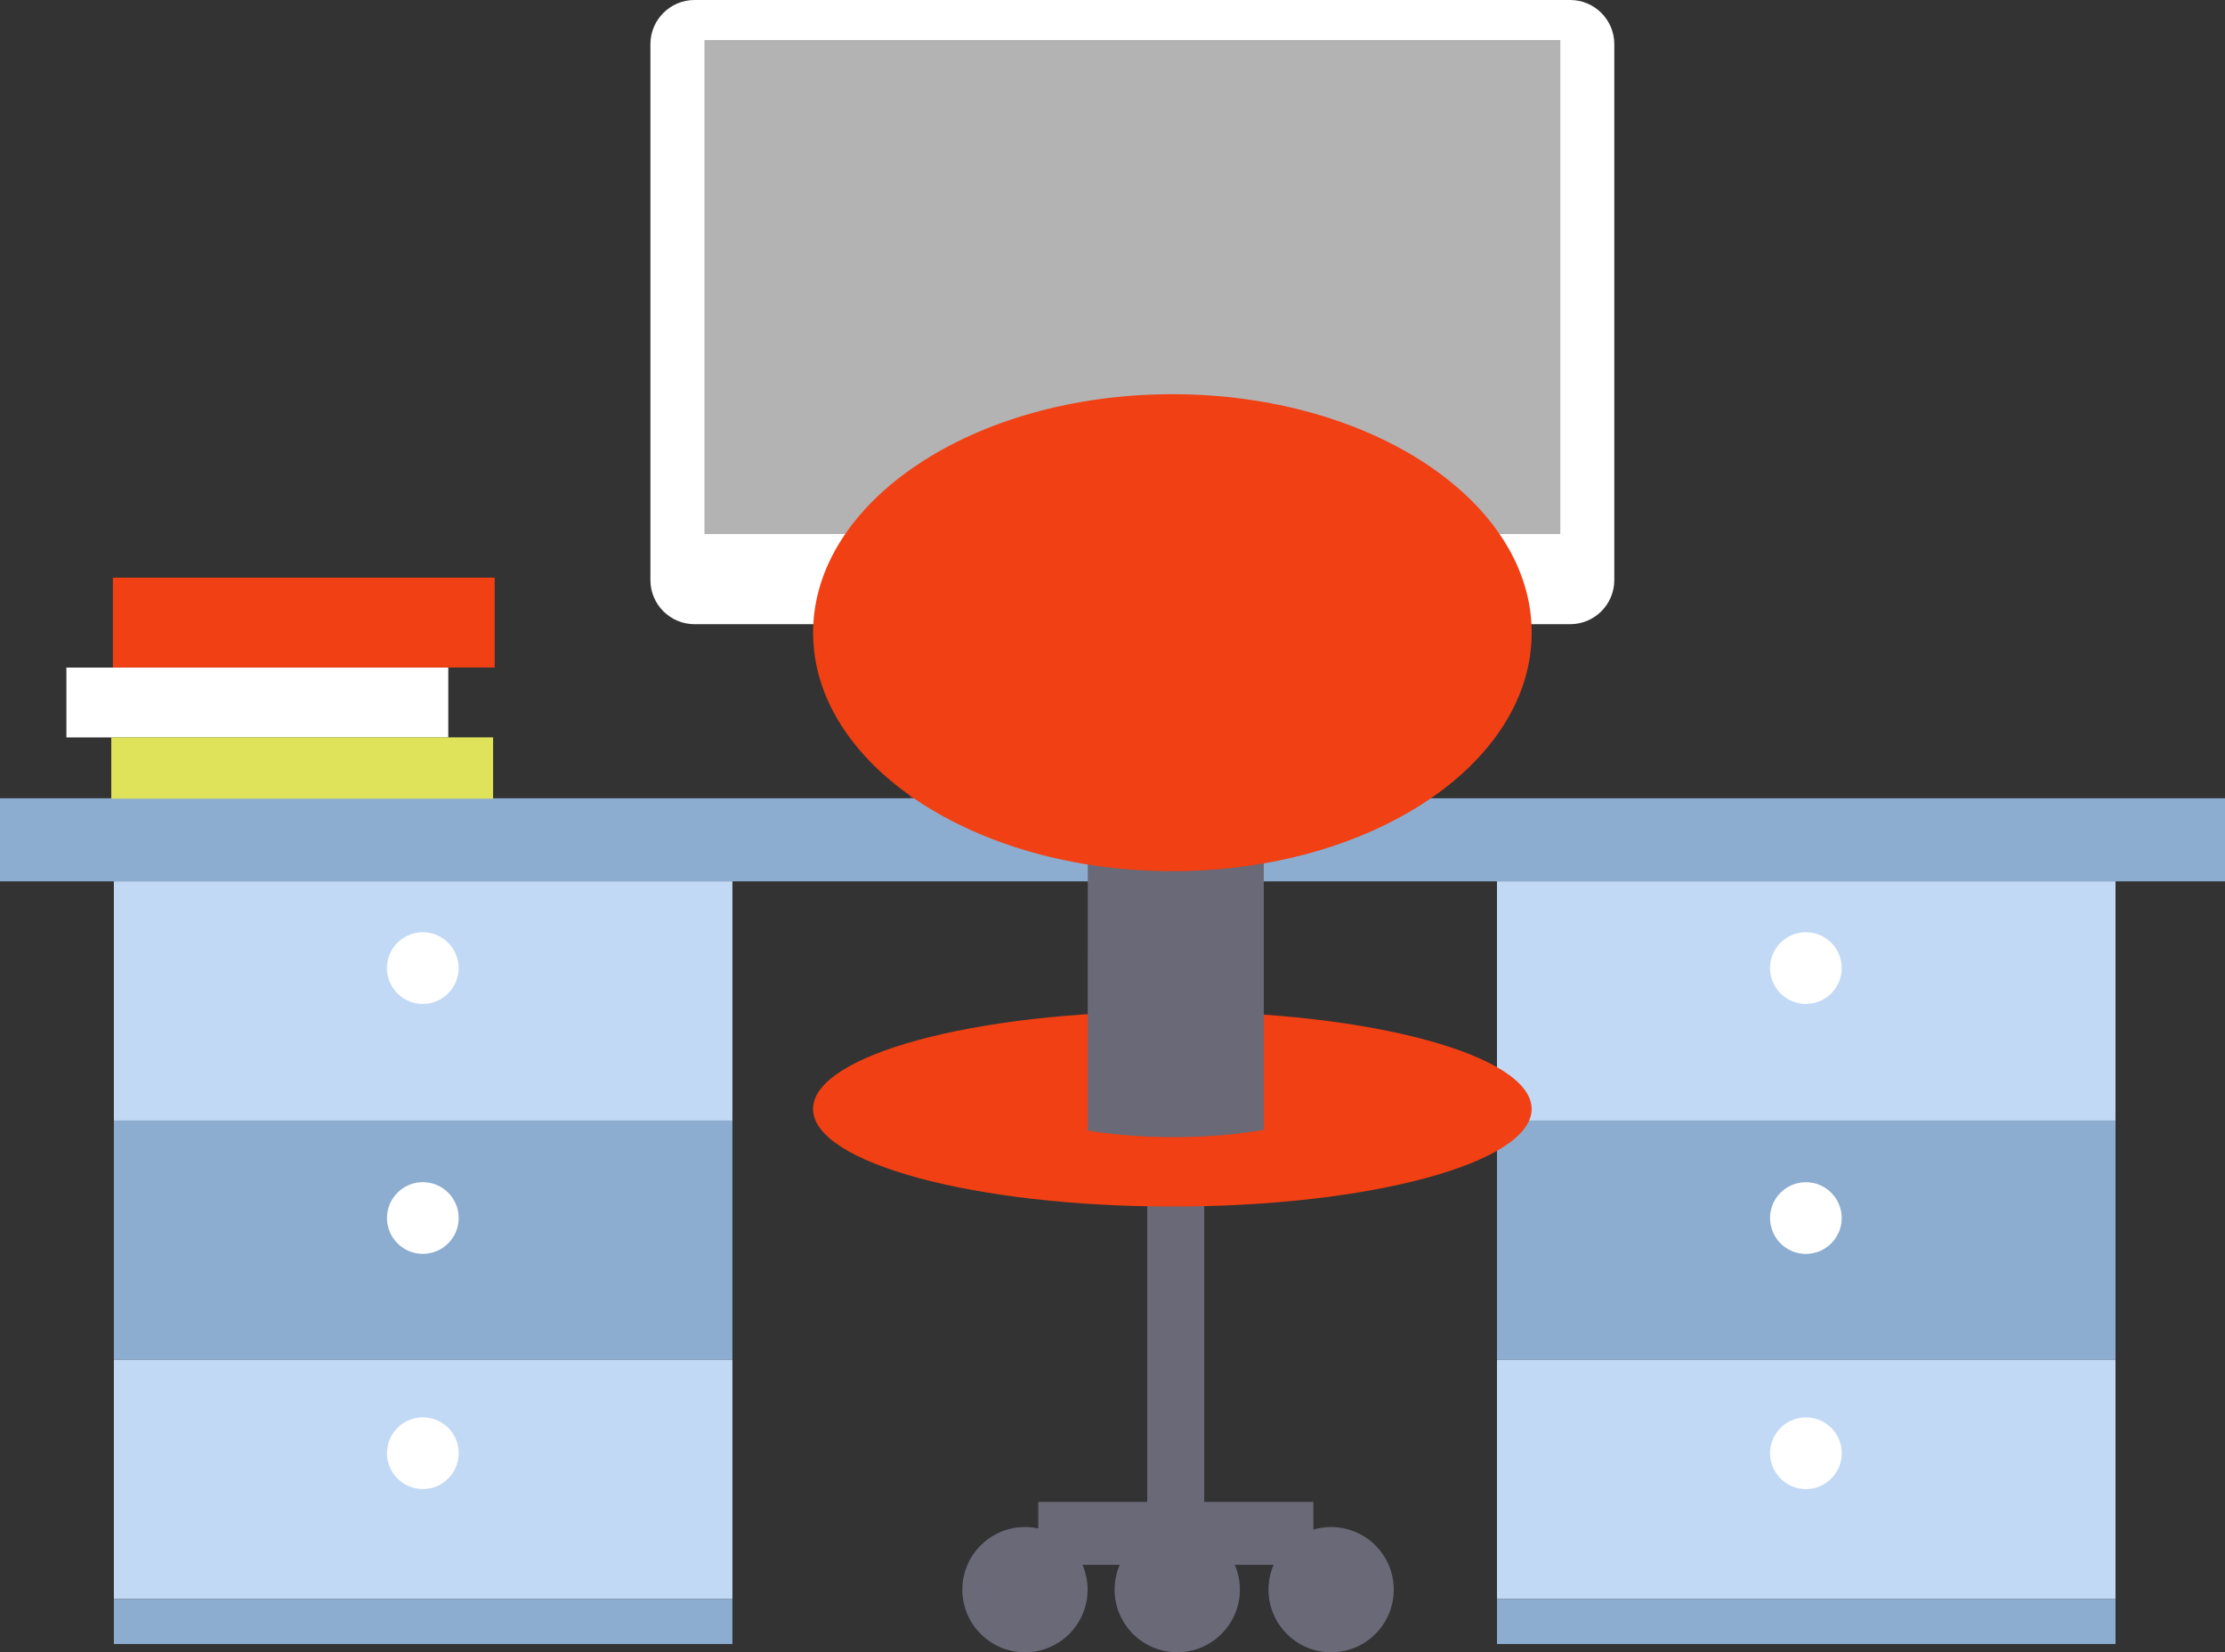 <?xml version="1.0" encoding="utf-8"?>
<!-- Generator: Adobe Illustrator 16.0.0, SVG Export Plug-In . SVG Version: 6.00 Build 0)  -->
<!DOCTYPE svg PUBLIC "-//W3C//DTD SVG 1.1//EN" "http://www.w3.org/Graphics/SVG/1.1/DTD/svg11.dtd">
<svg version="1.1" id="Layer_1" xmlns="http://www.w3.org/2000/svg" xmlns:xlink="http://www.w3.org/1999/xlink" x="0px" y="0px"
	 width="152.263px" height="113.062px" viewBox="0 0 152.263 113.062" style="enable-background:new 0 0 152.263 113.062;"
	 xml:space="preserve">
<rect x="0" y="0" width="152.263" height="113.062" fill="#333333" stroke="none"/>
<path style="fill-rule:evenodd;clip-rule:evenodd;fill:#FFFFFF;" d="M44.509,3.02v36.671c0,1.668,1.357,3.02,3.02,3.02h59.922
	c1.668,0,3.02-1.352,3.02-3.02V3.02c0-1.665-1.352-3.02-3.02-3.02H47.529C45.867,0,44.509,1.355,44.509,3.02L44.509,3.02z"/>
<path style="fill-rule:evenodd;clip-rule:evenodd;fill:#6B3B40;" d="M69.169,50.794V33.588c0-1.667,1.352-3.02,3.019-3.02h11.399
	c1.667,0,3.021,1.353,3.021,3.02v17.206c0,1.665-1.354,3.02-3.021,3.02H72.188C70.521,53.814,69.169,52.459,69.169,50.794
	L69.169,50.794z"/>
<polygon style="fill-rule:evenodd;clip-rule:evenodd;fill:#B3B3B3;" points="48.208,2.738 48.208,36.541 106.776,36.541 
	106.776,2.738 48.208,2.738 "/>
<path style="fill-rule:evenodd;clip-rule:evenodd;fill:#6B3B40;" d="M62.089,53.685L62.089,53.685c0,1.326,1.354,2.402,3.02,2.402
	h25.558c1.665,0,3.02-1.076,3.02-2.402l0,0c0-1.323-1.354-2.402-3.02-2.402H65.109C63.443,51.283,62.089,52.362,62.089,53.685
	L62.089,53.685z"/>
<polygon style="fill-rule:evenodd;clip-rule:evenodd;fill:#8CADCF;" points="0,54.623 0,60.307 152.263,60.307 152.263,54.623 
	0,54.623 "/>
<polygon style="fill-rule:evenodd;clip-rule:evenodd;fill:#C2D9F5;" points="7.793,60.304 7.793,76.678 50.122,76.678 
	50.122,60.304 7.793,60.304 "/>
<polygon style="fill-rule:evenodd;clip-rule:evenodd;fill:#8CADCF;" points="7.793,76.675 7.793,93.048 50.122,93.048 
	50.122,76.675 7.793,76.675 "/>
<polygon style="fill-rule:evenodd;clip-rule:evenodd;fill:#C2D9F5;" points="7.793,93.046 7.793,109.419 50.122,109.419 
	50.122,93.046 7.793,93.046 "/>
<polygon style="fill-rule:evenodd;clip-rule:evenodd;fill:#8CADCF;" points="7.793,109.419 7.793,112.495 50.122,112.495 
	50.122,109.419 7.793,109.419 "/>
<path style="fill-rule:evenodd;clip-rule:evenodd;fill:#FFFFFF;" d="M28.933,63.789c1.352,0,2.452,1.101,2.452,2.452
	c0,1.353-1.1,2.454-2.452,2.454c-1.352,0-2.454-1.102-2.454-2.454C26.479,64.889,27.581,63.789,28.933,63.789L28.933,63.789z"/>
<path style="fill-rule:evenodd;clip-rule:evenodd;fill:#FFFFFF;" d="M28.936,80.89c1.352,0,2.454,1.102,2.454,2.453
	c0,1.354-1.102,2.453-2.454,2.453c-1.352,0-2.454-1.1-2.454-2.453C26.482,81.992,27.584,80.89,28.936,80.89L28.936,80.89z"/>
<path style="fill-rule:evenodd;clip-rule:evenodd;fill:#FFFFFF;" d="M28.936,96.983c1.352,0,2.454,1.1,2.454,2.451
	c0,1.354-1.102,2.455-2.454,2.455c-1.352,0-2.454-1.102-2.454-2.455C26.482,98.083,27.584,96.983,28.936,96.983L28.936,96.983z"/>
<polygon style="fill-rule:evenodd;clip-rule:evenodd;fill:#C2D9F5;" points="102.443,60.304 102.443,76.678 144.771,76.678 
	144.771,60.304 102.443,60.304 "/>
<polygon style="fill-rule:evenodd;clip-rule:evenodd;fill:#8CADCF;" points="102.443,76.675 102.443,93.048 144.771,93.048 
	144.771,76.675 102.443,76.675 "/>
<polygon style="fill-rule:evenodd;clip-rule:evenodd;fill:#C2D9F5;" points="102.443,93.046 102.443,109.419 144.771,109.419 
	144.771,93.046 102.443,93.046 "/>
<polygon style="fill-rule:evenodd;clip-rule:evenodd;fill:#8CADCF;" points="102.443,109.419 102.443,112.495 144.771,112.495 
	144.771,109.419 102.443,109.419 "/>
<path style="fill-rule:evenodd;clip-rule:evenodd;fill:#FFFFFF;" d="M123.58,63.789c1.354,0,2.454,1.101,2.454,2.452
	c0,1.353-1.101,2.454-2.454,2.454c-1.352,0-2.451-1.102-2.451-2.454C121.128,64.889,122.228,63.789,123.58,63.789L123.58,63.789z"/>
<path style="fill-rule:evenodd;clip-rule:evenodd;fill:#FFFFFF;" d="M123.58,80.894c1.354,0,2.454,1.1,2.454,2.453
	c0,1.353-1.101,2.453-2.454,2.453c-1.352,0-2.451-1.101-2.451-2.453C121.128,81.994,122.228,80.894,123.58,80.894L123.58,80.894z"/>
<path style="fill-rule:evenodd;clip-rule:evenodd;fill:#FFFFFF;" d="M123.583,96.987c1.354,0,2.453,1.1,2.453,2.451
	c0,1.354-1.1,2.453-2.453,2.453c-1.352,0-2.452-1.1-2.452-2.453C121.131,98.087,122.232,96.987,123.583,96.987L123.583,96.987z"/>
<polygon style="fill-rule:evenodd;clip-rule:evenodd;fill:#696978;" points="78.508,73.937 78.508,103.784 82.408,103.784 
	82.408,73.937 78.508,73.937 "/>
<polygon style="fill-rule:evenodd;clip-rule:evenodd;fill:#696978;" points="71.049,107.075 71.049,102.769 89.88,102.769 
	89.88,107.075 71.049,107.075 "/>
<path style="fill-rule:evenodd;clip-rule:evenodd;fill:#696978;" d="M70.141,104.489c2.366,0,4.287,1.92,4.287,4.287
	c0,2.363-1.921,4.285-4.287,4.285c-2.364,0-4.286-1.922-4.286-4.285C65.855,106.409,67.777,104.489,70.141,104.489L70.141,104.489z"
	/>
<path style="fill-rule:evenodd;clip-rule:evenodd;fill:#696978;" d="M91.093,104.489c2.366,0,4.287,1.92,4.287,4.287
	c0,2.363-1.921,4.285-4.287,4.285c-2.364,0-4.287-1.922-4.287-4.285C86.806,106.409,88.729,104.489,91.093,104.489L91.093,104.489z"
	/>
<path style="fill-rule:evenodd;clip-rule:evenodd;fill:#696978;" d="M80.562,104.485c2.365,0,4.287,1.922,4.287,4.287
	s-1.922,4.285-4.287,4.285c-2.366,0-4.287-1.92-4.287-4.285S78.196,104.485,80.562,104.485L80.562,104.485z"/>
<path style="fill-rule:evenodd;clip-rule:evenodd;fill:#F04014;" d="M80.226,69.207c13.57,0,24.589,2.992,24.589,6.676
	s-11.019,6.675-24.589,6.675c-13.571,0-24.588-2.991-24.588-6.675S66.655,69.207,80.226,69.207L80.226,69.207z"/>
<path style="fill-rule:evenodd;clip-rule:evenodd;fill:#696978;" d="M74.435,77.36l0.006-22.925h12.045v22.88
	c-1.885,0.316-3.965,0.495-6.164,0.495C78.234,77.81,76.245,77.651,74.435,77.36L74.435,77.36z"/>
<path style="fill-rule:evenodd;clip-rule:evenodd;fill:#F04014;" d="M80.229,26.974c13.573,0,24.589,7.313,24.589,16.318
	c0,9.008-11.016,16.32-24.589,16.32c-13.571,0-24.587-7.313-24.587-16.32C55.642,34.287,66.658,26.974,80.229,26.974L80.229,26.974z
	"/>
<polygon style="fill-rule:evenodd;clip-rule:evenodd;fill:#F04014;" points="7.726,39.525 7.726,45.672 33.855,45.672 
	33.855,39.525 7.726,39.525 "/>
<polygon style="fill-rule:evenodd;clip-rule:evenodd;fill:#FFFFFF;" points="4.544,45.679 4.544,50.46 30.677,50.46 30.677,45.679 
	4.544,45.679 "/>
<polygon style="fill-rule:evenodd;clip-rule:evenodd;fill:#DEE359;" points="7.615,50.455 7.615,54.648 33.745,54.648 
	33.745,50.455 7.615,50.455 "/>
</svg>
